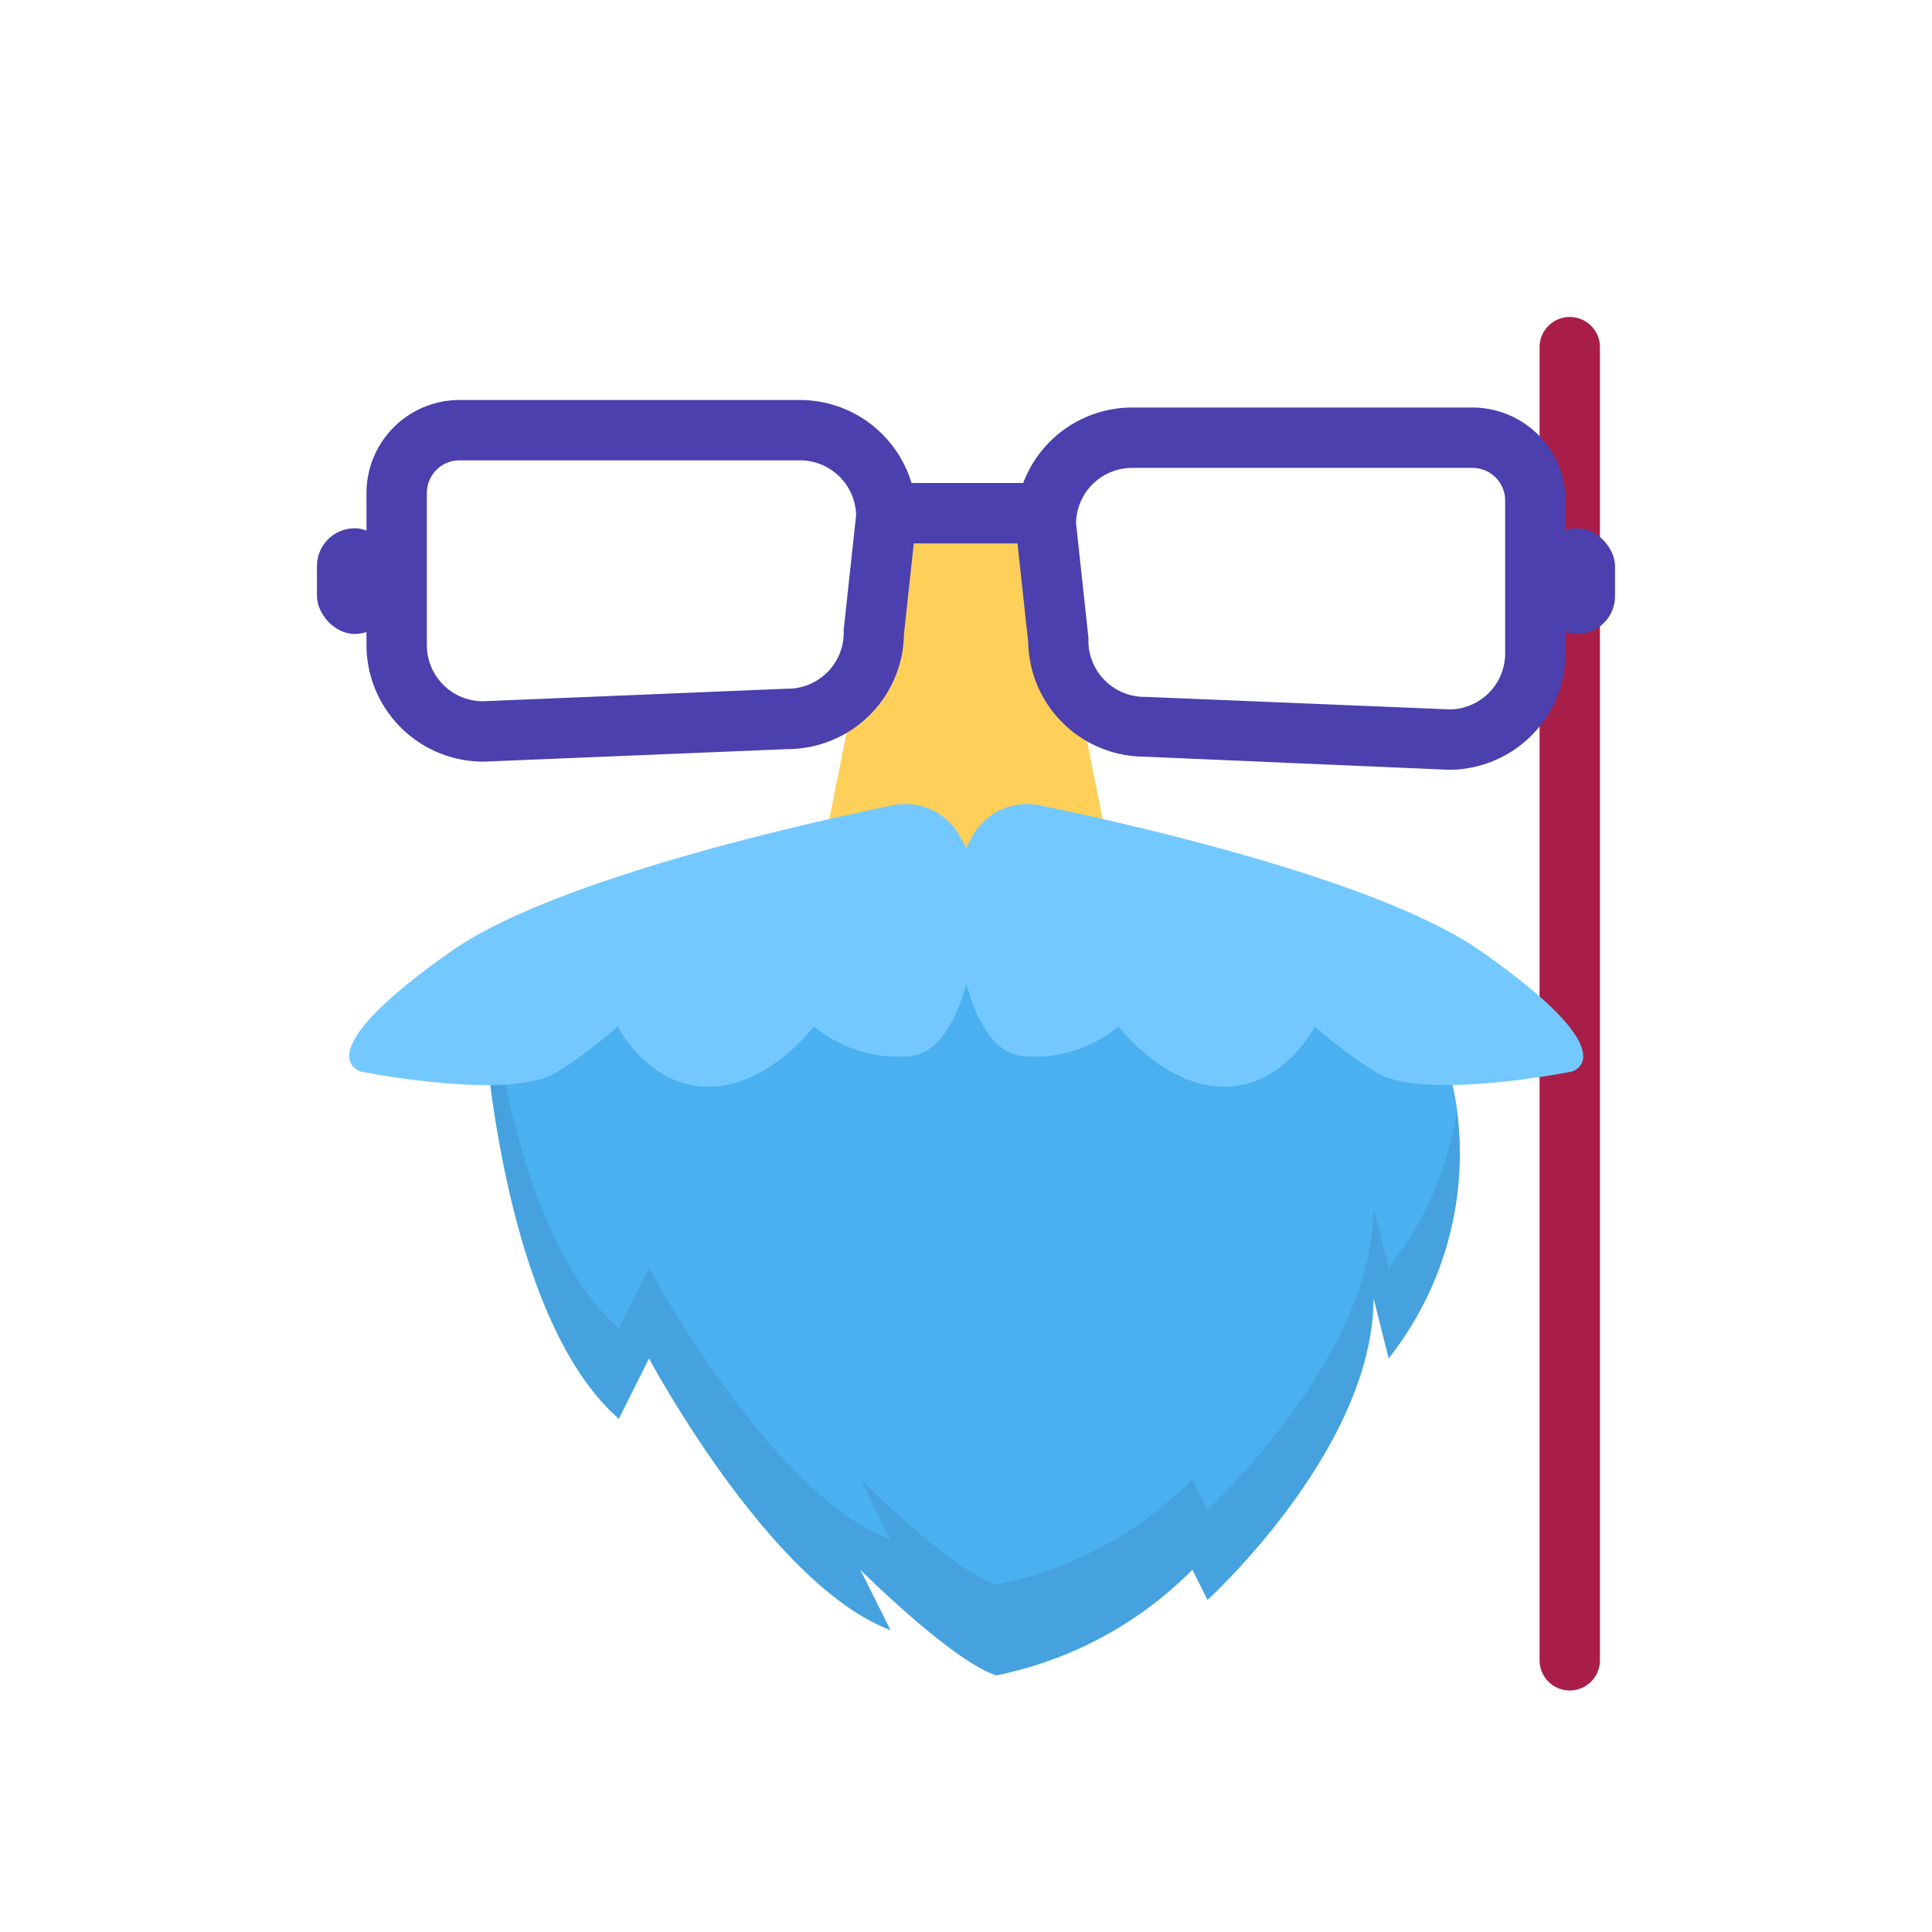 <?xml version="1.0" ?>
<svg viewBox="0 0 128 128" xmlns="http://www.w3.org/2000/svg">
    <title/>
    <g data-name="Eyeglass Mask" id="b4d34452-09fe-470c-a9df-7af1071edcce">
        <line fill="none" stroke="#a81e49" stroke-linecap="round" stroke-linejoin="round" stroke-width="4" x1="104"
              x2="104" y1="23" y2="110"/>
        <path d="M92,90l-1-4c0,10-11,20-11,20l-1-2a25.36,25.36,0,0,1-13,7c-3-1-9-7-9-7l2,4c-8-3-16-18-16-18l-2,4c-8-7-9-27-9-27a7.2,7.2,0,0,1,.49-1c3.8-7,17.14-7,30.13-7.07C76.25,58.75,93,60,96,71a20.7,20.7,0,0,1,.53,2.55A21.88,21.88,0,0,1,92,90Z"
              fill="#45a2de"/>
        <path d="M96.53,73.55A22.21,22.21,0,0,1,92,84l-1-4c0,10-11,20-11,20l-1-2a25.36,25.36,0,0,1-13,7c-3-1-9-7-9-7l2,4c-8-3-16-18-16-18l-2,4c-5.47-4.79-7.67-15.66-8.51-22,3.8-7,17.14-7,30.13-7.07C76.25,58.75,93,60,96,71A20.7,20.7,0,0,1,96.53,73.55Z"
              fill="#4bb0f0"/>
        <polygon fill="#fecf59" points="74 59 54 59 59 34 69 34 74 59"/>
        <path d="M97.56,27H75a7.72,7.72,0,0,0-7.21,5H60.39A7.73,7.73,0,0,0,53,26.5H30.44a6.17,6.17,0,0,0-6.16,6.16V42.74a7.74,7.74,0,0,0,7.8,7.72h0l20.13-.83A7.73,7.73,0,0,0,59.89,42l.65-6h6.87l.71,6.53a7.73,7.73,0,0,0,7.67,7.6L96,51a7.73,7.73,0,0,0,7.72-7.72V33.16A6.17,6.17,0,0,0,97.56,27ZM55.9,41.7a2,2,0,0,0,0,.21,3.72,3.72,0,0,1-3.72,3.72h-.08L32,46.46a3.72,3.72,0,0,1-3.72-3.72V32.66a2.16,2.16,0,0,1,2.16-2.16H53a3.72,3.72,0,0,1,3.72,3.62Zm43.82,1.55A3.71,3.71,0,0,1,96.08,47l-20.17-.83h-.08a3.72,3.72,0,0,1-3.72-3.72,2,2,0,0,0,0-.21l-.82-7.58A3.72,3.72,0,0,1,75,31H97.56a2.16,2.16,0,0,1,2.16,2.16Z"
              fill="#4b40ad"/>
        <path d="M98.09,63c-6.77-4.74-23.54-8.48-29.14-9.63a4.15,4.15,0,0,0-4.47,1.93l-.47.87-.47-.87a4.15,4.15,0,0,0-4.47-1.93c-5.6,1.15-22.37,4.89-29.14,9.63-10,7-6,8-6,8s10,2,13,0a29.58,29.58,0,0,0,4-3s2,4,6,4,7-4,7-4a8.76,8.76,0,0,0,6,2c2.17,0,3.39-2.27,4.09-4.83.7,2.56,1.92,4.83,4.09,4.83a8.76,8.76,0,0,0,6-2s3,4,7,4,6-4,6-4a29.58,29.58,0,0,0,4,3c3,2,13,0,13,0S108.09,70,98.09,63Z"
              fill="#73c9ff"/>
        <rect fill="#4b40ad" height="7" rx="2.5" ry="2.5" width="5" x="102" y="35"/>
        <rect fill="#4b40ad" height="7" rx="2.5" ry="2.5" width="5" x="21" y="35"/>
    </g>
</svg>